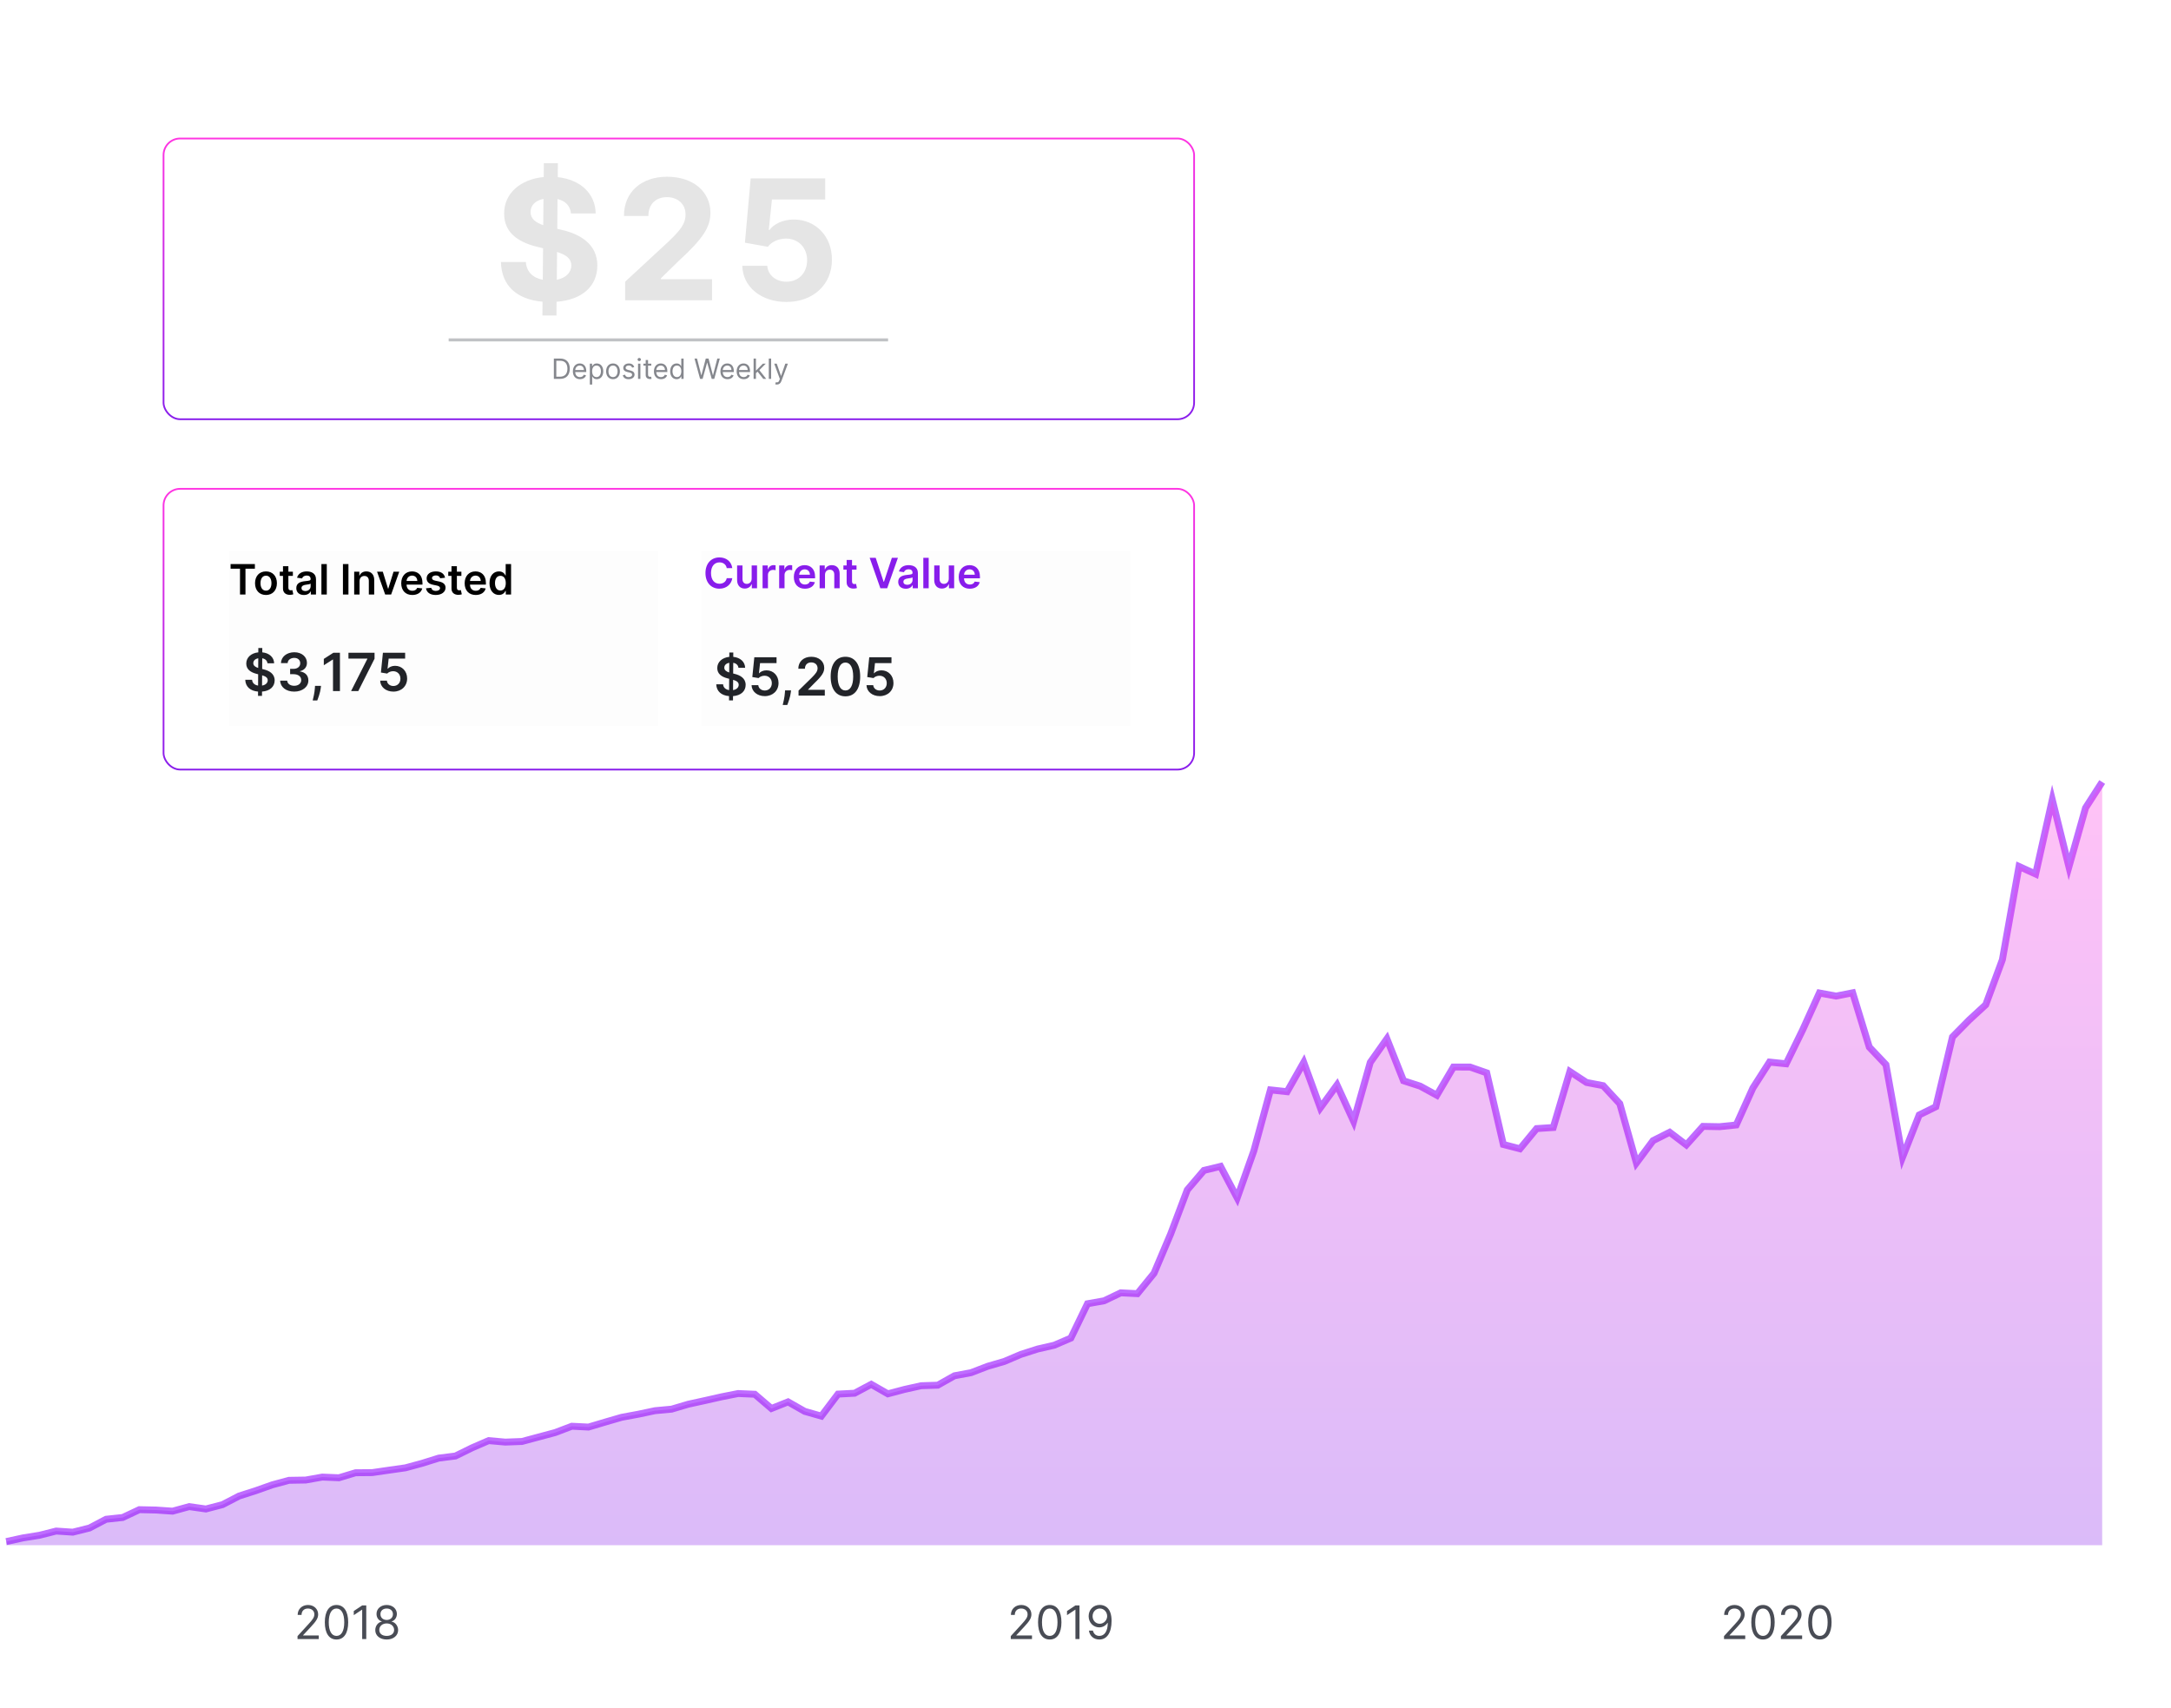 <svg width="347" height="273" viewBox="0 0 347 273" fill="none" xmlns="http://www.w3.org/2000/svg">
<g clip-path="url(#clip0)">
<rect x="1" width="335.086" height="273" rx="2.274" fill="white"/>
<mask id="mask0" mask-type="alpha" maskUnits="userSpaceOnUse" x="1" y="0" width="336" height="273">
<rect x="1" width="335.086" height="273" rx="2.274" fill="white"/>
</mask>
<g mask="url(#mask0)">
</g>
</g>
<g clip-path="url(#clip1)">
<path d="M47.556 262H50.947V261.423H48.449V261.381L49.656 260.089C50.58 259.1 50.853 258.638 50.853 258.042C50.853 257.213 50.181 256.551 49.236 256.551C48.294 256.551 47.577 257.192 47.577 258.136H48.197C48.197 257.525 48.593 257.118 49.215 257.118C49.798 257.118 50.244 257.475 50.244 258.042C50.244 258.538 49.953 258.905 49.331 259.585L47.556 261.528V262ZM53.785 262.073C54.971 262.073 55.654 261.068 55.654 259.312C55.654 257.57 54.961 256.551 53.785 256.551C52.609 256.551 51.916 257.57 51.916 259.312C51.916 261.068 52.599 262.073 53.785 262.073ZM53.785 261.496C53.003 261.496 52.546 260.711 52.546 259.312C52.546 257.916 53.008 257.118 53.785 257.118C54.562 257.118 55.024 257.916 55.024 259.312C55.024 260.711 54.567 261.496 53.785 261.496ZM58.541 256.625H57.89L56.546 257.517V258.178L57.858 257.307H57.89V262H58.541V256.625ZM61.809 262.073C62.882 262.073 63.63 261.446 63.635 260.572C63.63 259.892 63.176 259.315 62.596 259.207V259.176C63.1 259.045 63.431 258.551 63.436 257.979C63.431 257.16 62.743 256.551 61.809 256.551C60.864 256.551 60.176 257.16 60.181 257.979C60.176 258.551 60.507 259.045 61.021 259.176V259.207C60.431 259.315 59.977 259.892 59.982 260.572C59.977 261.446 60.724 262.073 61.809 262.073ZM61.809 261.496C61.071 261.496 60.617 261.118 60.622 260.541C60.617 259.934 61.118 259.501 61.809 259.501C62.488 259.501 62.99 259.934 62.995 260.541C62.99 261.118 62.535 261.496 61.809 261.496ZM61.809 258.945C61.221 258.945 60.806 258.577 60.811 258.021C60.806 257.475 61.205 257.118 61.809 257.118C62.402 257.118 62.801 257.475 62.806 258.021C62.801 258.577 62.386 258.945 61.809 258.945Z" fill="#494C55"/>
<path d="M161.556 262H164.948V261.423H162.449V261.381L163.656 260.089C164.58 259.1 164.853 258.638 164.853 258.042C164.853 257.213 164.181 256.551 163.236 256.551C162.294 256.551 161.577 257.192 161.577 258.136H162.197C162.197 257.525 162.593 257.118 163.215 257.118C163.798 257.118 164.244 257.475 164.244 258.042C164.244 258.538 163.953 258.905 163.331 259.585L161.556 261.528V262ZM167.785 262.073C168.971 262.073 169.654 261.068 169.654 259.312C169.654 257.57 168.961 256.551 167.785 256.551C166.609 256.551 165.916 257.57 165.916 259.312C165.916 261.068 166.598 262.073 167.785 262.073ZM167.785 261.496C167.003 261.496 166.546 260.711 166.546 259.312C166.546 257.916 167.008 257.118 167.785 257.118C168.562 257.118 169.024 257.916 169.024 259.312C169.024 260.711 168.567 261.496 167.785 261.496ZM172.541 256.625H171.89L170.546 257.517V258.178L171.858 257.307H171.89V262H172.541V256.625ZM175.798 256.541C174.706 256.53 174.003 257.349 174.003 258.346C174.003 259.386 174.769 260.131 175.693 260.131C176.249 260.131 176.722 259.858 177.016 259.417H177.058C177.058 260.74 176.543 261.496 175.714 261.496C175.147 261.496 174.801 261.139 174.685 260.646H174.045C174.171 261.496 174.811 262.073 175.714 262.073C176.921 262.073 177.667 261.003 177.667 259.092C177.667 257.108 176.68 256.551 175.798 256.541ZM175.798 257.118C176.47 257.118 176.963 257.696 176.963 258.336C176.963 258.976 176.438 259.554 175.777 259.554C175.116 259.554 174.633 259.018 174.633 258.346C174.633 257.664 175.137 257.118 175.798 257.118Z" fill="#494C55"/>
<path d="M275.556 262H278.948V261.423H276.449V261.381L277.656 260.089C278.58 259.1 278.853 258.638 278.853 258.042C278.853 257.213 278.181 256.551 277.236 256.551C276.294 256.551 275.577 257.192 275.577 258.136H276.197C276.197 257.525 276.593 257.118 277.215 257.118C277.798 257.118 278.244 257.475 278.244 258.042C278.244 258.538 277.953 258.905 277.331 259.585L275.556 261.528V262ZM281.785 262.073C282.971 262.073 283.654 261.068 283.654 259.312C283.654 257.57 282.961 256.551 281.785 256.551C280.609 256.551 279.916 257.57 279.916 259.312C279.916 261.068 280.598 262.073 281.785 262.073ZM281.785 261.496C281.003 261.496 280.546 260.711 280.546 259.312C280.546 257.916 281.008 257.118 281.785 257.118C282.562 257.118 283.024 257.916 283.024 259.312C283.024 260.711 282.567 261.496 281.785 261.496ZM284.651 262H288.042V261.423H285.543V261.381L286.751 260.089C287.675 259.1 287.948 258.638 287.948 258.042C287.948 257.213 287.276 256.551 286.331 256.551C285.389 256.551 284.672 257.192 284.672 258.136H285.291C285.291 257.525 285.688 257.118 286.31 257.118C286.892 257.118 287.339 257.475 287.339 258.042C287.339 258.538 287.047 258.905 286.425 259.585L284.651 261.528V262ZM290.879 262.073C292.066 262.073 292.748 261.068 292.748 259.312C292.748 257.57 292.055 256.551 290.879 256.551C289.704 256.551 289.011 257.57 289.011 259.312C289.011 261.068 289.693 262.073 290.879 262.073ZM290.879 261.496C290.097 261.496 289.641 260.711 289.641 259.312C289.641 257.916 290.102 257.118 290.879 257.118C291.656 257.118 292.118 257.916 292.118 259.312C292.118 260.711 291.662 261.496 290.879 261.496Z" fill="#494C55"/>
</g>
<rect x="26.139" y="22.139" width="164.721" height="44.873" rx="2.648" fill="white" stroke="url(#paint0_linear)" stroke-width="0.279"/>
<path d="M86.696 50.435H88.941L88.96 48.238C93.079 47.924 95.467 45.736 95.476 42.435C95.467 39.191 93.022 37.469 89.635 36.708L89.074 36.575L89.112 31.819C90.377 32.113 91.148 32.922 91.262 34.121H95.21C95.162 30.972 92.813 28.717 89.15 28.318L89.169 26.082H86.924L86.905 28.299C83.186 28.66 80.56 30.905 80.579 34.149C80.57 37.022 82.596 38.668 85.887 39.457L86.801 39.686L86.753 44.718C85.202 44.423 84.156 43.472 84.051 41.883H80.066C80.161 45.726 82.681 47.876 86.715 48.228L86.696 50.435ZM88.998 44.718L89.036 40.276C90.511 40.742 91.31 41.341 91.319 42.425C91.31 43.577 90.435 44.433 88.998 44.718ZM86.829 35.995C85.64 35.586 84.784 34.967 84.803 33.873C84.803 32.855 85.526 32.066 86.867 31.79L86.829 35.995ZM99.919 48H113.808V44.632H105.627V44.499L108.471 41.712C112.476 38.059 113.551 36.233 113.551 34.016C113.551 30.639 110.792 28.251 106.616 28.251C102.525 28.251 99.719 30.696 99.729 34.52H103.638C103.629 32.656 104.808 31.514 106.587 31.514C108.3 31.514 109.574 32.58 109.574 34.292C109.574 35.842 108.623 36.908 106.854 38.611L99.919 45.032V48ZM125.694 48.266C130.032 48.266 132.981 45.441 132.971 41.503C132.981 37.774 130.374 35.091 126.864 35.091C125.152 35.091 123.677 35.804 122.992 36.765H122.878L123.382 31.885H131.896V28.517H119.986L119.064 38.791L122.726 39.448C123.325 38.639 124.486 38.135 125.637 38.135C127.597 38.145 129.005 39.562 129.005 41.607C129.005 43.634 127.625 45.032 125.694 45.032C124.058 45.032 122.736 44.005 122.64 42.492H118.645C118.721 45.86 121.661 48.266 125.694 48.266Z" fill="#E5E5E5"/>
<path d="M71.71 54.331H141.946" stroke="#494E55" stroke-opacity="0.34" stroke-width="0.485"/>
<path d="M89.526 60.561C90.514 60.561 91.071 59.946 91.071 58.933C91.071 57.926 90.514 57.318 89.57 57.318H88.525V60.561H89.526ZM88.918 60.212V57.666H89.545C90.305 57.666 90.691 58.147 90.691 58.933C90.691 59.725 90.305 60.212 89.5 60.212H88.918ZM92.699 60.611C93.193 60.611 93.554 60.364 93.668 59.997L93.307 59.896C93.212 60.149 92.992 60.276 92.699 60.276C92.26 60.276 91.958 59.992 91.941 59.471H93.706V59.313C93.706 58.407 93.168 58.097 92.661 58.097C92.002 58.097 91.565 58.616 91.565 59.364C91.565 60.111 91.996 60.611 92.699 60.611ZM91.941 59.148C91.966 58.77 92.234 58.432 92.661 58.432C93.067 58.432 93.326 58.736 93.326 59.148H91.941ZM94.275 61.473H94.649V60.187H94.68C94.763 60.32 94.921 60.611 95.39 60.611C95.998 60.611 96.422 60.124 96.422 59.351C96.422 58.584 95.998 58.097 95.383 58.097C94.908 58.097 94.763 58.388 94.68 58.515H94.636V58.128H94.275V61.473ZM94.642 59.345C94.642 58.8 94.883 58.432 95.339 58.432C95.814 58.432 96.049 58.831 96.049 59.345C96.049 59.864 95.808 60.276 95.339 60.276C94.889 60.276 94.642 59.896 94.642 59.345ZM97.981 60.611C98.639 60.611 99.083 60.111 99.083 59.357C99.083 58.597 98.639 58.097 97.981 58.097C97.322 58.097 96.878 58.597 96.878 59.357C96.878 60.111 97.322 60.611 97.981 60.611ZM97.981 60.276C97.48 60.276 97.252 59.845 97.252 59.357C97.252 58.87 97.48 58.432 97.981 58.432C98.481 58.432 98.709 58.87 98.709 59.357C98.709 59.845 98.481 60.276 97.981 60.276ZM101.376 58.673C101.259 58.328 100.996 58.097 100.515 58.097C100.002 58.097 99.622 58.388 99.622 58.8C99.622 59.136 99.821 59.36 100.268 59.465L100.673 59.56C100.919 59.617 101.034 59.734 101.034 59.902C101.034 60.111 100.812 60.282 100.464 60.282C100.158 60.282 99.967 60.151 99.9 59.889L99.546 59.978C99.633 60.391 99.973 60.611 100.47 60.611C101.036 60.611 101.421 60.303 101.421 59.883C101.421 59.544 101.208 59.33 100.774 59.224L100.413 59.136C100.125 59.064 99.995 58.968 99.995 58.781C99.995 58.572 100.217 58.42 100.515 58.42C100.841 58.42 100.976 58.6 101.04 58.768L101.376 58.673ZM101.983 60.561H102.357V58.128H101.983V60.561ZM102.173 57.723C102.319 57.723 102.439 57.609 102.439 57.47C102.439 57.33 102.319 57.216 102.173 57.216C102.027 57.216 101.907 57.33 101.907 57.47C101.907 57.609 102.027 57.723 102.173 57.723ZM104.099 58.128H103.58V57.546H103.206V58.128H102.839V58.445H103.206V59.965C103.206 60.39 103.548 60.593 103.865 60.593C104.004 60.593 104.093 60.567 104.144 60.548L104.068 60.212C104.036 60.219 103.985 60.231 103.903 60.231C103.738 60.231 103.58 60.181 103.58 59.864V58.445H104.099V58.128ZM105.655 60.611C106.149 60.611 106.51 60.364 106.624 59.997L106.263 59.896C106.168 60.149 105.948 60.276 105.655 60.276C105.216 60.276 104.914 59.992 104.897 59.471H106.662V59.313C106.662 58.407 106.124 58.097 105.617 58.097C104.958 58.097 104.521 58.616 104.521 59.364C104.521 60.111 104.952 60.611 105.655 60.611ZM104.897 59.148C104.922 58.77 105.19 58.432 105.617 58.432C106.023 58.432 106.282 58.736 106.282 59.148H104.897ZM108.149 60.611C108.618 60.611 108.776 60.32 108.859 60.187H108.903V60.561H109.264V57.318H108.89V58.515H108.859C108.776 58.388 108.631 58.097 108.156 58.097C107.541 58.097 107.117 58.584 107.117 59.351C107.117 60.124 107.541 60.611 108.149 60.611ZM108.2 60.276C107.731 60.276 107.491 59.864 107.491 59.345C107.491 58.831 107.725 58.432 108.2 58.432C108.656 58.432 108.897 58.8 108.897 59.345C108.897 59.896 108.65 60.276 108.2 60.276ZM111.895 60.561H112.3L113.016 57.976H113.041L113.757 60.561H114.162L115.049 57.318H114.65L113.972 59.959H113.941L113.25 57.318H112.807L112.116 59.959H112.085L111.407 57.318H111.008L111.895 60.561ZM116.281 60.611C116.775 60.611 117.136 60.364 117.25 59.997L116.889 59.896C116.794 60.149 116.574 60.276 116.281 60.276C115.843 60.276 115.54 59.992 115.523 59.471H117.288V59.313C117.288 58.407 116.75 58.097 116.243 58.097C115.584 58.097 115.147 58.616 115.147 59.364C115.147 60.111 115.578 60.611 116.281 60.611ZM115.523 59.148C115.548 58.77 115.816 58.432 116.243 58.432C116.649 58.432 116.908 58.736 116.908 59.148H115.523ZM118.877 60.611C119.371 60.611 119.732 60.364 119.846 59.997L119.485 59.896C119.39 60.149 119.17 60.276 118.877 60.276C118.438 60.276 118.136 59.992 118.118 59.471H119.884V59.313C119.884 58.407 119.345 58.097 118.839 58.097C118.18 58.097 117.743 58.616 117.743 59.364C117.743 60.111 118.174 60.611 118.877 60.611ZM118.118 59.148C118.144 58.77 118.411 58.432 118.839 58.432C119.244 58.432 119.504 58.736 119.504 59.148H118.118ZM120.452 60.561H120.826V59.65L121.087 59.408L121.998 60.561H122.473L121.369 59.167L122.397 58.128H121.935L120.871 59.212H120.826V57.318H120.452V60.561ZM123.252 57.318H122.878V60.561H123.252V57.318ZM124.177 61.467C124.514 61.467 124.754 61.288 124.893 60.916L125.929 58.135L125.52 58.128L124.849 60.067H124.823L124.152 58.128H123.746L124.646 60.574L124.576 60.764C124.443 61.128 124.272 61.163 124 61.093L123.905 61.422C123.943 61.441 124.05 61.467 124.177 61.467Z" fill="#494C55" fill-opacity="0.67"/>
<rect x="26.139" y="78.139" width="164.721" height="44.873" rx="2.648" fill="white" stroke="url(#paint1_linear)" stroke-width="0.279"/>
<g clip-path="url(#clip2)">
<g filter="url(#filter0_i)">
<rect x="36.593" y="88.034" width="68.605" height="28.429" fill="black" fill-opacity="0.01"/>
</g>
<path d="M36.857 90.908H38.361V95.034H39.235V90.908H40.739V90.169H36.857V90.908ZM42.511 95.105C43.58 95.105 44.26 94.352 44.26 93.224C44.26 92.093 43.58 91.338 42.511 91.338C41.443 91.338 40.763 92.093 40.763 93.224C40.763 94.352 41.443 95.105 42.511 95.105ZM42.516 94.416C41.925 94.416 41.635 93.889 41.635 93.221C41.635 92.554 41.925 92.019 42.516 92.019C43.098 92.019 43.388 92.554 43.388 93.221C43.388 93.889 43.098 94.416 42.516 94.416ZM46.812 91.385H46.092V90.511H45.232V91.385H44.714V92.05H45.232V94.079C45.227 94.765 45.726 95.103 46.372 95.084C46.617 95.077 46.785 95.029 46.878 94.998L46.733 94.326C46.686 94.338 46.588 94.359 46.481 94.359C46.265 94.359 46.092 94.283 46.092 93.936V92.05H46.812V91.385ZM48.581 95.108C49.153 95.108 49.495 94.839 49.652 94.533H49.681V95.034H50.507V92.592C50.507 91.627 49.721 91.338 49.025 91.338C48.258 91.338 47.669 91.68 47.478 92.345L48.281 92.459C48.367 92.209 48.609 91.996 49.03 91.996C49.429 91.996 49.647 92.2 49.647 92.559V92.573C49.647 92.82 49.388 92.832 48.745 92.901C48.037 92.977 47.36 93.188 47.36 94.01C47.36 94.727 47.885 95.108 48.581 95.108ZM48.804 94.476C48.445 94.476 48.189 94.312 48.189 93.996C48.189 93.666 48.476 93.528 48.861 93.473C49.087 93.442 49.538 93.385 49.65 93.295V93.725C49.65 94.131 49.322 94.476 48.804 94.476ZM52.232 90.169H51.372V95.034H52.232V90.169ZM55.694 90.169H54.813V95.034H55.694V90.169ZM57.471 92.896C57.471 92.369 57.789 92.064 58.243 92.064C58.687 92.064 58.953 92.357 58.953 92.844V95.034H59.813V92.711C59.815 91.837 59.316 91.338 58.563 91.338C58.017 91.338 57.642 91.599 57.475 92.005H57.433V91.385H56.611V95.034H57.471V92.896ZM63.815 91.385H62.901L62.06 94.096H62.022L61.184 91.385H60.267L61.566 95.034H62.516L63.815 91.385ZM65.902 95.105C66.752 95.105 67.336 94.689 67.488 94.055L66.686 93.965C66.569 94.274 66.284 94.435 65.913 94.435C65.358 94.435 64.99 94.069 64.982 93.445H67.524V93.181C67.524 91.901 66.754 91.338 65.856 91.338C64.811 91.338 64.13 92.105 64.13 93.231C64.13 94.376 64.802 95.105 65.902 95.105ZM64.985 92.865C65.011 92.4 65.355 92.007 65.868 92.007C66.362 92.007 66.695 92.369 66.7 92.865H64.985ZM71.135 92.35C71.016 91.732 70.522 91.338 69.667 91.338C68.788 91.338 68.19 91.77 68.192 92.445C68.19 92.977 68.518 93.328 69.218 93.473L69.841 93.604C70.176 93.677 70.332 93.813 70.332 94.019C70.332 94.269 70.062 94.457 69.653 94.457C69.259 94.457 69.002 94.286 68.928 93.958L68.09 94.038C68.197 94.708 68.76 95.105 69.655 95.105C70.568 95.105 71.211 94.632 71.214 93.941C71.211 93.421 70.876 93.103 70.188 92.953L69.565 92.82C69.195 92.737 69.047 92.609 69.05 92.397C69.047 92.15 69.32 91.979 69.679 91.979C70.076 91.979 70.285 92.195 70.351 92.435L71.135 92.35ZM73.745 91.385H73.025V90.511H72.165V91.385H71.647V92.05H72.165V94.079C72.16 94.765 72.659 95.103 73.305 95.084C73.55 95.077 73.719 95.029 73.811 94.998L73.666 94.326C73.619 94.338 73.521 94.359 73.415 94.359C73.198 94.359 73.025 94.283 73.025 93.936V92.05H73.745V91.385ZM76.04 95.105C76.89 95.105 77.475 94.689 77.627 94.055L76.824 93.965C76.707 94.274 76.422 94.435 76.052 94.435C75.496 94.435 75.128 94.069 75.121 93.445H77.662V93.181C77.662 91.901 76.893 91.338 75.995 91.338C74.95 91.338 74.268 92.105 74.268 93.231C74.268 94.376 74.94 95.105 76.04 95.105ZM75.123 92.865C75.149 92.4 75.494 92.007 76.007 92.007C76.501 92.007 76.833 92.369 76.838 92.865H75.123ZM79.744 95.098C80.371 95.098 80.654 94.725 80.789 94.459H80.841V95.034H81.687V90.169H80.825V91.989H80.789C80.658 91.725 80.39 91.338 79.746 91.338C78.903 91.338 78.24 91.998 78.24 93.214C78.24 94.416 78.884 95.098 79.744 95.098ZM79.984 94.392C79.416 94.392 79.117 93.894 79.117 93.21C79.117 92.53 79.411 92.043 79.984 92.043C80.537 92.043 80.841 92.502 80.841 93.21C80.841 93.917 80.532 94.392 79.984 94.392Z" fill="black"/>
<path d="M41.242 111.234H41.876L41.879 110.549C43.161 110.456 43.897 109.751 43.9 108.749C43.897 107.687 43.021 107.203 42.1 106.985L41.903 106.934L41.915 105.227C42.393 105.31 42.701 105.597 42.749 106.028H43.816C43.798 105.077 43.051 104.383 41.921 104.276L41.924 103.579H41.29L41.287 104.276C40.165 104.389 39.358 105.077 39.361 106.067C39.361 106.946 39.986 107.451 40.994 107.711L41.263 107.78L41.251 109.589C40.716 109.505 40.33 109.2 40.291 108.659H39.2C39.242 109.781 40.013 110.447 41.245 110.549L41.242 111.234ZM41.885 109.589L41.897 107.948C42.441 108.106 42.788 108.315 42.791 108.74C42.788 109.183 42.432 109.499 41.885 109.589ZM41.269 106.772C40.856 106.641 40.479 106.423 40.485 105.998C40.488 105.612 40.778 105.313 41.281 105.227L41.269 106.772ZM47.027 110.552C48.337 110.552 49.291 109.801 49.288 108.767C49.291 108.001 48.812 107.451 47.954 107.329V107.281C48.618 107.137 49.063 106.644 49.06 105.956C49.063 105.023 48.268 104.261 47.045 104.261C45.855 104.261 44.934 104.969 44.91 105.995H45.977C45.995 105.481 46.474 105.161 47.039 105.161C47.61 105.161 47.99 105.508 47.987 106.022C47.99 106.557 47.547 106.913 46.913 106.913H46.372V107.768H46.913C47.688 107.768 48.148 108.157 48.145 108.71C48.148 109.251 47.679 109.622 47.024 109.622C46.408 109.622 45.933 109.302 45.906 108.803H44.781C44.811 109.837 45.735 110.552 47.027 110.552ZM51.309 109.631H50.352L50.331 109.966C50.28 110.776 50.068 111.602 49.981 111.963H50.711C50.854 111.587 51.186 110.713 51.27 109.96L51.309 109.631ZM54.334 104.345H53.279L51.757 105.322V106.339L53.189 105.424H53.225V110.468H54.334V104.345ZM56.113 110.468H57.264L59.866 105.292V104.345H55.695V105.271H58.718V105.313L56.113 110.468ZM62.878 110.552C64.172 110.552 65.075 109.673 65.075 108.456C65.075 107.278 64.256 106.429 63.144 106.429C62.647 106.429 62.208 106.626 61.981 106.895H61.945L62.121 105.271H64.755V104.345H61.203L60.883 107.502L61.885 107.667C62.091 107.439 62.48 107.287 62.848 107.29C63.52 107.293 64.005 107.789 64.002 108.483C64.005 109.168 63.532 109.655 62.878 109.655C62.324 109.655 61.879 109.305 61.84 108.803H60.764C60.794 109.819 61.682 110.552 62.878 110.552Z" fill="#222429"/>
</g>
<g clip-path="url(#clip3)">
<g filter="url(#filter1_i)">
<rect x="112.144" y="88.034" width="68.605" height="28.429" fill="black" fill-opacity="0.01"/>
</g>
<path d="M117.046 90.81C116.896 89.73 116.065 89.102 114.987 89.102C113.716 89.102 112.758 90.029 112.758 91.601C112.758 93.171 113.704 94.1 114.987 94.1C116.143 94.1 116.911 93.352 117.046 92.423L116.158 92.418C116.046 92.989 115.58 93.309 114.998 93.309C114.21 93.309 113.644 92.718 113.644 91.601C113.644 90.504 114.205 89.894 115.001 89.894C115.592 89.894 116.055 90.228 116.158 90.81H117.046ZM120.141 92.499C120.141 93.055 119.744 93.331 119.364 93.331C118.951 93.331 118.675 93.038 118.675 92.575V90.385H117.815V92.708C117.815 93.585 118.314 94.081 119.031 94.081C119.578 94.081 119.962 93.794 120.129 93.385H120.167V94.034H121.001V90.385H120.141V92.499ZM121.885 94.034H122.745V91.889C122.745 91.426 123.094 91.098 123.567 91.098C123.711 91.098 123.892 91.124 123.966 91.148V90.357C123.887 90.342 123.752 90.333 123.657 90.333C123.239 90.333 122.89 90.57 122.757 90.993H122.719V90.385H121.885V94.034ZM124.537 94.034H125.397V91.889C125.397 91.426 125.746 91.098 126.219 91.098C126.364 91.098 126.544 91.124 126.618 91.148V90.357C126.539 90.342 126.404 90.333 126.309 90.333C125.891 90.333 125.542 90.57 125.409 90.993H125.371V90.385H124.537V94.034ZM128.654 94.105C129.505 94.105 130.089 93.689 130.241 93.055L129.438 92.965C129.322 93.274 129.037 93.435 128.666 93.435C128.11 93.435 127.742 93.069 127.735 92.445H130.277V92.181C130.277 90.901 129.507 90.338 128.609 90.338C127.564 90.338 126.882 91.105 126.882 92.231C126.882 93.376 127.554 94.105 128.654 94.105ZM127.737 91.865C127.763 91.4 128.108 91.007 128.621 91.007C129.115 91.007 129.448 91.369 129.452 91.865H127.737ZM131.864 91.896C131.864 91.369 132.182 91.064 132.636 91.064C133.08 91.064 133.346 91.357 133.346 91.844V94.034H134.206V91.711C134.208 90.837 133.71 90.338 132.957 90.338C132.41 90.338 132.035 90.599 131.869 91.005H131.826V90.385H131.004V94.034H131.864V91.896ZM136.902 90.385H136.182V89.511H135.323V90.385H134.805V91.05H135.323V93.079C135.318 93.765 135.817 94.103 136.463 94.084C136.707 94.077 136.876 94.029 136.969 93.998L136.824 93.326C136.776 93.338 136.679 93.359 136.572 93.359C136.356 93.359 136.182 93.283 136.182 92.936V91.05H136.902V90.385ZM139.969 89.169H139.003L140.715 94.034H141.803L143.518 89.169H142.549L141.285 92.998H141.236L139.969 89.169ZM144.786 94.108C145.358 94.108 145.7 93.839 145.857 93.533H145.885V94.034H146.712V91.592C146.712 90.627 145.926 90.338 145.23 90.338C144.463 90.338 143.873 90.68 143.683 91.345L144.486 91.459C144.572 91.209 144.814 90.996 145.235 90.996C145.634 90.996 145.852 91.2 145.852 91.559V91.573C145.852 91.82 145.593 91.832 144.95 91.901C144.242 91.977 143.565 92.188 143.565 93.01C143.565 93.727 144.09 94.108 144.786 94.108ZM145.009 93.476C144.65 93.476 144.394 93.312 144.394 92.996C144.394 92.666 144.681 92.528 145.066 92.473C145.292 92.442 145.743 92.385 145.855 92.295V92.725C145.855 93.131 145.527 93.476 145.009 93.476ZM148.437 89.169H147.577V94.034H148.437V89.169ZM151.646 92.499C151.646 93.055 151.25 93.331 150.87 93.331C150.456 93.331 150.181 93.038 150.181 92.575V90.385H149.321V92.708C149.321 93.585 149.82 94.081 150.537 94.081C151.083 94.081 151.468 93.794 151.635 93.385H151.673V94.034H152.506V90.385H151.646V92.499ZM155.006 94.105C155.856 94.105 156.441 93.689 156.593 93.055L155.79 92.965C155.673 93.274 155.388 93.435 155.018 93.435C154.462 93.435 154.094 93.069 154.087 92.445H156.628V92.181C156.628 90.901 155.859 90.338 154.961 90.338C153.916 90.338 153.234 91.105 153.234 92.231C153.234 93.376 153.906 94.105 155.006 94.105ZM154.089 91.865C154.115 91.4 154.46 91.007 154.973 91.007C155.467 91.007 155.799 91.369 155.804 91.865H154.089Z" fill="#881DEB"/>
<path d="M116.524 111.955H117.158L117.161 111.271C118.443 111.178 119.179 110.472 119.182 109.471C119.179 108.409 118.303 107.925 117.382 107.707L117.184 107.656L117.196 105.948C117.675 106.032 117.983 106.319 118.031 106.75H119.098C119.08 105.799 118.333 105.105 117.202 104.997L117.205 104.301H116.571L116.568 104.997C115.447 105.111 114.64 105.799 114.643 106.789C114.643 107.668 115.268 108.173 116.275 108.433L116.545 108.502L116.533 110.311C115.997 110.227 115.612 109.922 115.573 109.381H114.481C114.523 110.502 115.295 111.169 116.527 111.271L116.524 111.955ZM117.166 110.311L117.178 108.669C117.723 108.828 118.07 109.037 118.072 109.462C118.07 109.904 117.714 110.221 117.166 110.311ZM116.551 107.494C116.138 107.363 115.761 107.144 115.767 106.72C115.77 106.334 116.06 106.035 116.562 105.948L116.551 107.494ZM122.24 111.274C123.535 111.274 124.438 110.395 124.438 109.178C124.438 108 123.618 107.15 122.506 107.15C122.01 107.15 121.57 107.348 121.343 107.617H121.307L121.483 105.993H124.118V105.066H120.566L120.246 108.224L121.247 108.388C121.454 108.161 121.842 108.009 122.21 108.012C122.883 108.015 123.367 108.511 123.364 109.205C123.367 109.889 122.895 110.377 122.24 110.377C121.687 110.377 121.241 110.027 121.202 109.525H120.126C120.156 110.541 121.044 111.274 122.24 111.274ZM126.434 110.353H125.478L125.457 110.688C125.406 111.498 125.193 112.323 125.107 112.685H125.836C125.98 112.308 126.312 111.435 126.395 110.682L126.434 110.353ZM127.635 111.19H131.833V110.263H129.166V110.221L130.221 109.148C131.411 108.006 131.74 107.449 131.74 106.759C131.74 105.733 130.906 104.983 129.674 104.983C128.46 104.983 127.599 105.736 127.599 106.899H128.655C128.655 106.274 129.049 105.883 129.659 105.883C130.242 105.883 130.676 106.238 130.676 106.815C130.676 107.327 130.365 107.692 129.761 108.305L127.635 110.389V111.19ZM135.128 111.307C136.605 111.31 137.487 110.143 137.487 108.134C137.487 106.137 136.599 104.983 135.128 104.983C133.657 104.983 132.772 106.134 132.769 108.134C132.769 110.14 133.651 111.307 135.128 111.307ZM135.128 110.371C134.366 110.371 133.887 109.605 133.89 108.134C133.893 106.675 134.369 105.906 135.128 105.906C135.891 105.906 136.366 106.675 136.369 108.134C136.369 109.605 135.894 110.371 135.128 110.371ZM140.61 111.274C141.904 111.274 142.807 110.395 142.807 109.178C142.807 108 141.988 107.15 140.876 107.15C140.379 107.15 139.94 107.348 139.713 107.617H139.677L139.853 105.993H142.488V105.066H138.935L138.615 108.224L139.617 108.388C139.823 108.161 140.212 108.009 140.58 108.012C141.253 108.015 141.737 108.511 141.734 109.205C141.737 109.889 141.265 110.377 140.61 110.377C140.057 110.377 139.611 110.027 139.572 109.525H138.496C138.526 110.541 139.414 111.274 140.61 111.274Z" fill="#222429"/>
</g>
<path d="M1 246.414L3.659 245.834L6.317 245.406L8.976 244.736L11.635 244.914L14.294 244.251L16.952 242.85L19.611 242.566L22.27 241.317L24.929 241.375L27.587 241.556L30.246 240.828L32.905 241.206L35.563 240.514L38.222 239.133L40.881 238.281L43.54 237.341L46.198 236.625L48.857 236.581L51.516 236.107L54.175 236.216L56.833 235.416L59.492 235.393L62.151 235.006L64.809 234.628L67.468 233.905L70.127 233.075L72.786 232.74L75.444 231.435L78.103 230.28L80.762 230.516L83.421 230.416L86.079 229.704L88.738 228.991L91.397 227.982L94.056 228.114L96.714 227.322L99.373 226.55L102.032 226.058L104.69 225.496L107.349 225.249L110.008 224.46L112.667 223.879L115.325 223.278L117.984 222.753L120.643 222.869L123.302 225.144L125.96 224.088L128.619 225.601L131.278 226.363L133.937 222.845L136.595 222.703L139.254 221.281L141.913 222.8L144.571 222.095L147.23 221.504L149.889 221.418L152.548 219.917L155.206 219.419L157.865 218.398L160.524 217.623L163.183 216.493L165.841 215.64L168.5 215.03L171.159 213.889L173.817 208.401L176.476 207.928L179.135 206.656L181.794 206.787L184.452 203.523L187.111 197.249L189.77 190.202L192.429 187.087L195.087 186.443L197.746 191.48L200.405 183.964L203.063 174.216L205.722 174.505L208.381 169.815L211.04 177.079L213.698 173.43L216.357 179.242L219.016 169.822L221.675 166.053L224.333 172.758L226.992 173.617L229.651 175.072L232.31 170.563L234.968 170.567L237.627 171.495L240.286 182.941L242.944 183.628L245.603 180.402L248.262 180.228L250.921 171.284L253.579 173.03L256.238 173.542L258.897 176.421L261.556 185.894L264.214 182.33L266.873 180.99L269.532 183.01L272.19 180.05L274.849 180.099L277.508 179.822L280.167 173.926L282.825 169.775L285.484 170.043L288.143 164.594L290.802 158.727L293.46 159.22L296.119 158.698L298.778 167.378L301.437 170.183L304.095 184.966L306.754 178.222L309.413 176.911L312.071 165.756L314.73 163.054L317.389 160.605L320.048 153.411L322.706 138.501L325.365 139.713L328.024 127.836L330.683 138.558L333.341 129.142L336 125" stroke="#BE6CFF" stroke-width="1.105" stroke-miterlimit="10"/>
<path d="M1 246.414L3.659 245.834L6.317 245.406L8.976 244.736L11.635 244.914L14.294 244.251L16.952 242.85L19.611 242.566L22.27 241.317L24.929 241.375L27.587 241.556L30.246 240.828L32.905 241.206L35.563 240.514L38.222 239.133L40.881 238.281L43.54 237.341L46.198 236.625L48.857 236.581L51.516 236.107L54.175 236.216L56.833 235.416L59.492 235.393L62.151 235.006L64.809 234.628L67.468 233.905L70.127 233.075L72.786 232.74L75.445 231.435L78.103 230.28L80.762 230.516L83.421 230.416L86.079 229.704L88.738 228.991L91.397 227.982L94.056 228.114L96.714 227.322L99.373 226.55L102.032 226.058L104.69 225.496L107.349 225.249L110.008 224.46L112.667 223.879L115.325 223.278L117.984 222.753L120.643 222.869L123.302 225.144L125.96 224.088L128.619 225.601L131.278 226.363L133.937 222.845L136.595 222.703L139.254 221.281L141.913 222.8L144.571 222.095L147.23 221.504L149.889 221.418L152.548 219.917L155.206 219.419L157.865 218.398L160.524 217.623L163.183 216.493L165.841 215.64L168.5 215.03L171.159 213.889L173.817 208.401L176.476 207.928L179.135 206.656L181.794 206.787L184.452 203.523L187.111 197.249L189.77 190.202L192.429 187.087L195.087 186.443L197.746 191.48L200.405 183.964L203.063 174.216L205.722 174.505L208.381 169.815L211.04 177.079L213.698 173.43L216.357 179.242L219.016 169.822L221.675 166.053L224.333 172.758L226.992 173.617L229.651 175.072L232.31 170.563L234.968 170.567L237.627 171.495L240.286 182.94L242.944 183.628L245.603 180.402L248.262 180.228L250.921 171.284L253.579 173.03L256.238 173.542L258.897 176.421L261.556 185.894L264.214 182.33L266.873 180.99L269.532 183.01L272.19 180.05L274.849 180.099L277.508 179.822L280.167 173.926L282.825 169.775L285.484 170.043L288.143 164.594L290.802 158.727L293.46 159.22L296.119 158.698L298.778 167.378L301.437 170.183L304.095 184.966L306.754 178.222L309.413 176.911L312.071 165.756L314.73 163.054L317.389 160.605L320.048 153.411L322.706 138.501L325.365 139.713L328.024 127.836L330.683 138.558L333.341 129.142L336 125V247H333.341H330.683H328.024H325.365H322.706H320.048H317.389H314.73H312.071H309.413H306.754H304.095H301.437H298.778H296.119H293.46H290.802H288.143H285.484H282.825H280.167H277.508H274.849H272.19H269.532H266.873H264.214H261.556H258.897H256.238H253.579H250.921H248.262H245.603H242.944H240.286H237.627H234.968H232.31H229.651H226.992H224.333H221.675H219.016H216.357H213.698H211.04H208.381H205.722H203.063H200.405H197.746H195.087H192.429H189.77H187.111H184.452H181.794H179.135H176.476H173.817H171.159H168.5H165.841H163.183H160.524H157.865H155.206H152.548H149.889H147.23H144.571H141.913H139.254H136.595H133.937H131.278H128.619H125.96H123.302H120.643H117.984H115.325H112.667H110.008H107.349H104.69H102.032H99.373H96.714H94.056H91.397H88.738H86.079H83.421H80.762H78.103H75.445H72.786H70.127H67.468H64.809H62.151H59.492H56.833H54.175H51.516H48.857H46.198H43.54H40.881H38.222H35.563H32.905H30.246H27.587H24.929H22.27H19.611H16.952H14.294H11.635H8.976H6.317H3.659H1V246.414Z" fill="url(#paint2_linear)" fill-opacity="0.302"/>
<defs>
<filter id="filter0_i" x="36.593" y="88.034" width="68.605" height="28.429" filterUnits="userSpaceOnUse" color-interpolation-filters="sRGB">
<feFlood flood-opacity="0" result="BackgroundImageFix"/>
<feBlend mode="normal" in="SourceGraphic" in2="BackgroundImageFix" result="shape"/>
<feColorMatrix in="SourceAlpha" type="matrix" values="0 0 0 0 0 0 0 0 0 0 0 0 0 0 0 0 0 0 127 0" result="hardAlpha"/>
<feOffset dy="-0.421"/>
<feComposite in2="hardAlpha" operator="arithmetic" k2="-1" k3="1"/>
<feColorMatrix type="matrix" values="0 0 0 0 0.878 0 0 0 0 0.525 0 0 0 0 0.827 0 0 0 0.293 0"/>
<feBlend mode="normal" in2="shape" result="effect1_innerShadow"/>
</filter>
<filter id="filter1_i" x="112.144" y="88.034" width="68.605" height="28.429" filterUnits="userSpaceOnUse" color-interpolation-filters="sRGB">
<feFlood flood-opacity="0" result="BackgroundImageFix"/>
<feBlend mode="normal" in="SourceGraphic" in2="BackgroundImageFix" result="shape"/>
<feColorMatrix in="SourceAlpha" type="matrix" values="0 0 0 0 0 0 0 0 0 0 0 0 0 0 0 0 0 0 127 0" result="hardAlpha"/>
<feOffset dy="-0.421"/>
<feComposite in2="hardAlpha" operator="arithmetic" k2="-1" k3="1"/>
<feColorMatrix type="matrix" values="0 0 0 0 0.878 0 0 0 0 0.525 0 0 0 0 0.827 0 0 0 0.293 0"/>
<feBlend mode="normal" in2="shape" result="effect1_innerShadow"/>
</filter>
<linearGradient id="paint0_linear" x1="108.5" y1="22" x2="108.5" y2="67.152" gradientUnits="userSpaceOnUse">
<stop stop-color="#FF35E2"/>
<stop offset="1" stop-color="#881DEB"/>
</linearGradient>
<linearGradient id="paint1_linear" x1="108.5" y1="78" x2="108.5" y2="123.152" gradientUnits="userSpaceOnUse">
<stop stop-color="#FF35E2"/>
<stop offset="1" stop-color="#881DEB"/>
</linearGradient>
<linearGradient id="paint2_linear" x1="168.5" y1="125" x2="168.5" y2="247" gradientUnits="userSpaceOnUse">
<stop stop-color="#FF35E2"/>
<stop offset="1" stop-color="#881DEB"/>
</linearGradient>
<clipPath id="clip0">
<rect x="1" width="335.086" height="273" rx="15" fill="white"/>
</clipPath>
<clipPath id="clip1">
<rect width="340.761" height="19.337" fill="white" transform="translate(6 250)"/>
</clipPath>
<clipPath id="clip2">
<rect width="68.605" height="28.429" fill="white" transform="translate(36.591 88.034)"/>
</clipPath>
<clipPath id="clip3">
<rect width="68.605" height="28.429" fill="white" transform="translate(112.145 88.034)"/>
</clipPath>
</defs>
</svg>
